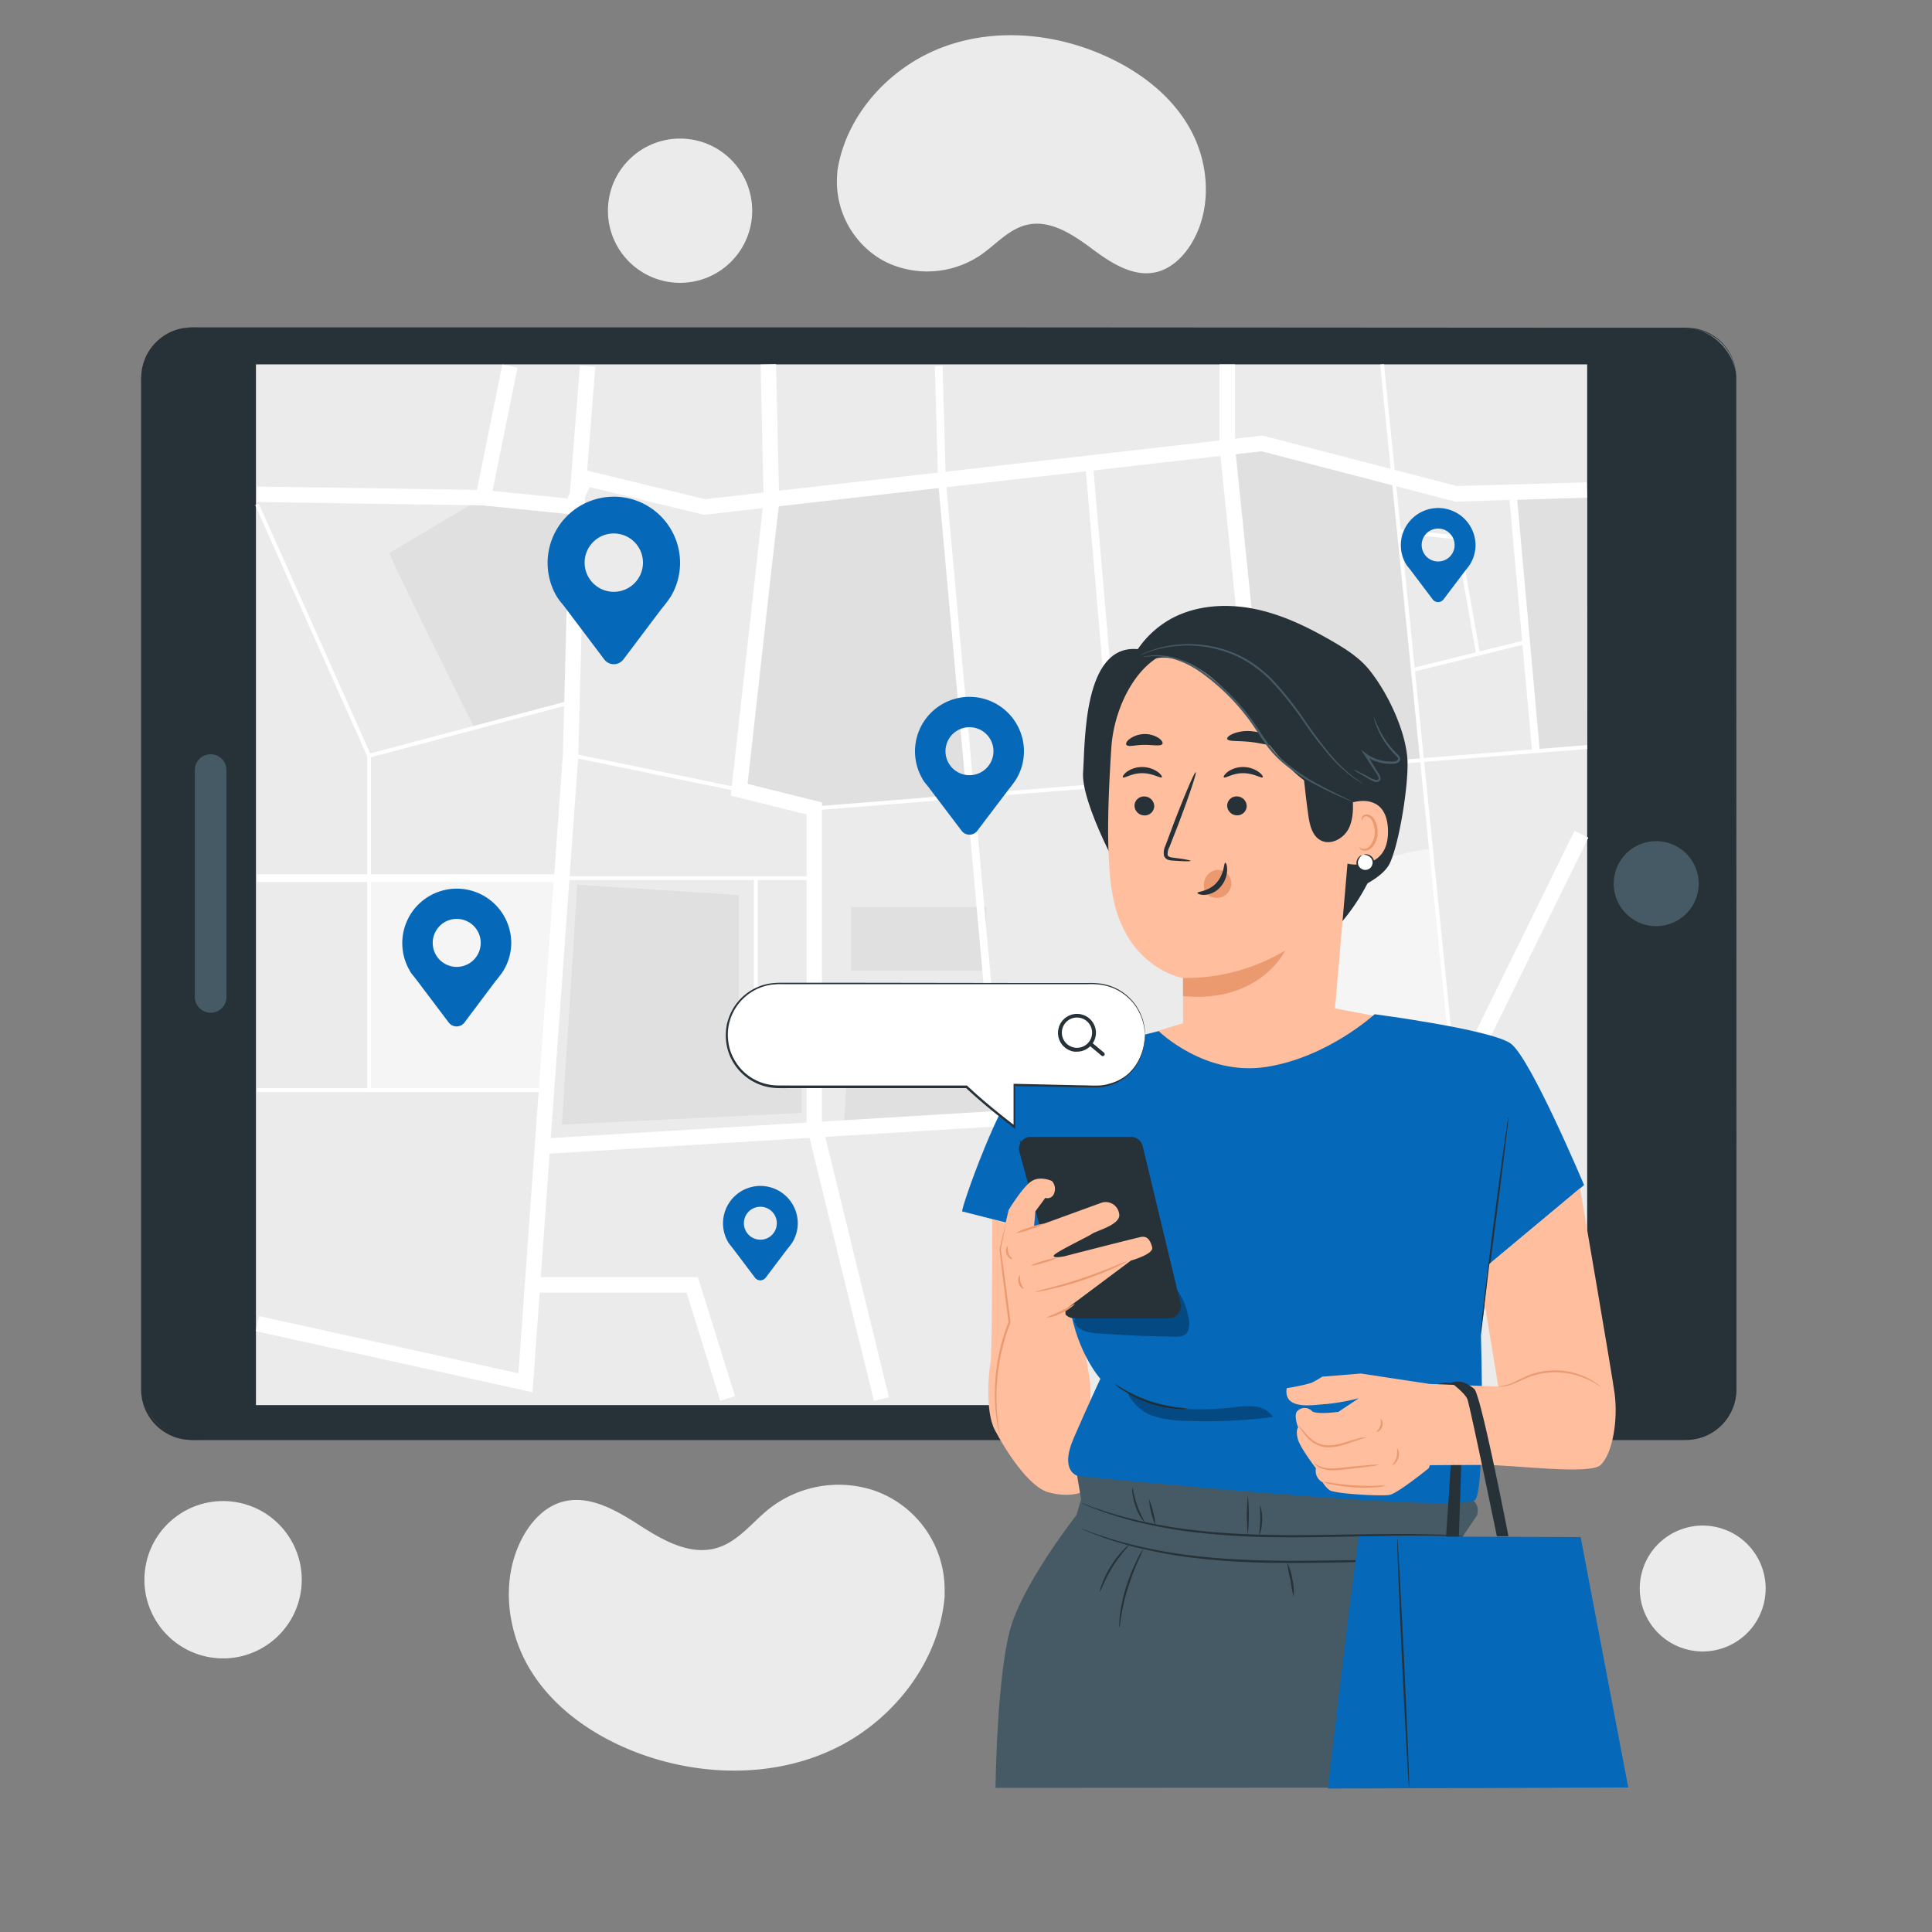 <svg xmlns="http://www.w3.org/2000/svg" viewBox="0 0 500 500"><rect x="0" y="0" width="500" height="500" fill="#808080" stroke="none"/><g id="freepik--background-simple--inject-269"><path d="M244.47,413.16v-1.23a27.2,27.2,0,0,0-18.3-26.21,29.14,29.14,0,0,0-27.08,4.72c-4.42,3.52-8,8.46-13.42,10.12-7,2.17-14.17-1.95-20.28-5.9s-13.29-8.06-20.28-5.86c-4.38,1.38-7.73,5.07-9.9,9.14-5.75,10.78-4.1,24.51,2.35,34.73S154.67,449.89,166,454c15.91,5.7,34.15,6,49.58-1.26S243.06,430.17,244.47,413.16Z" style="fill:#ebebeb"></path><path d="M216.71,44.26l-.06,1a23.48,23.48,0,0,0,11,21.65,22.58,22.58,0,0,0,3,1.52A24.67,24.67,0,0,0,253.8,66c3.94-2.73,7.27-6.7,11.91-7.8,6-1.45,11.87,2.44,16.81,6.12s10.79,7.55,16.82,6.08c3.77-.92,6.81-3.85,8.87-7.17,5.46-8.79,4.84-20.48,0-29.49s-13.49-15.5-22.87-19.57c-13.13-5.71-28.53-7-42-1.71S218.85,30,216.71,44.26Z" style="fill:#ebebeb"></path><circle cx="57.74" cy="408.83" r="20.36" transform="translate(-355.1 402.05) rotate(-81.02)" style="fill:#ebebeb"></circle><circle cx="440.65" cy="411.08" r="16.29" transform="translate(-74.87 723.18) rotate(-74.2)" style="fill:#ebebeb"></circle><circle cx="176" cy="54.53" r="18.67" style="fill:#ebebeb"></circle></g><g id="freepik--Device--inject-269"><rect x="36.81" y="84.99" width="412.54" height="287.47" rx="12.83" style="fill:#263238"></rect><path d="M449.35,97.82l-.06-.9a7.64,7.64,0,0,0-.13-1.1,10.1,10.1,0,0,0-.34-1.51,12.76,12.76,0,0,0-6.41-7.82A13.2,13.2,0,0,0,439,85.3a19.45,19.45,0,0,0-4-.24h-9.29l-23.17,0-147.65.09-102,0H51.23a20.34,20.34,0,0,0-3.76.2,12.09,12.09,0,0,0-3.55,1.19,12.65,12.65,0,0,0-5.32,5.18,13.58,13.58,0,0,0-1.28,3.55,19.33,19.33,0,0,0-.24,3.82v23.53q0,15.83,0,32v66c0,44.85,0,91.28,0,138.84a12.53,12.53,0,0,0,10.21,12.35,22.59,22.59,0,0,0,4.37.22H168.34l129.34,0,117,0h20.35a21.22,21.22,0,0,0,3.3-.15A12.54,12.54,0,0,0,449,361.38a21.33,21.33,0,0,0,.13-3.21c0-1.08,0-2.15,0-3.23v-6.41q0-25.51,0-48.93c0-62.33.07-112.78.09-147.65,0-17.42,0-31,.05-40.14,0-4.58,0-8.08,0-10.44s0-3.55,0-3.55,0,1.2,0,3.55,0,5.86,0,10.44c0,9.18,0,22.72,0,40.14,0,34.87.06,85.32.1,147.65q0,23.38,0,48.93c0,2.13,0,4.26,0,6.41v3.23a22.49,22.49,0,0,1-.14,3.27,13.1,13.1,0,0,1-7.76,10.18,13.41,13.41,0,0,1-3.25.91,22.31,22.31,0,0,1-3.36.16H414.72l-117,0-129.34,0H51.68a23.23,23.23,0,0,1-4.47-.23,13.12,13.12,0,0,1-10.69-12.92c0-47.56,0-94,0-138.84q0-33.63,0-66V99.19a19.88,19.88,0,0,1,.26-3.92,14.23,14.23,0,0,1,1.33-3.7,13.39,13.39,0,0,1,5.55-5.41,12.69,12.69,0,0,1,3.7-1.23,20.82,20.82,0,0,1,3.85-.21H96.1l56.8,0,102,0,147.65.09,23.17,0H435a20.34,20.34,0,0,1,4,.26,12.83,12.83,0,0,1,3.44,1.22,12.8,12.8,0,0,1,6.42,7.91,9.81,9.81,0,0,1,.32,1.51,7.55,7.55,0,0,1,.12,1.11C449.35,97.51,449.35,97.82,449.35,97.82Z" style="fill:#263238"></path><path d="M428.62,217.69a11,11,0,1,1-11,11A11,11,0,0,1,428.62,217.69Z" style="fill:#455a64"></path><path d="M58.61,199.27V258a4.09,4.09,0,0,1-4.09,4.1h0a4.1,4.1,0,0,1-4.1-4.1v-58.7a4.1,4.1,0,0,1,4.1-4.1h0A4.09,4.09,0,0,1,58.61,199.27Z" style="fill:#455a64"></path><rect x="66.24" y="94.3" width="344.52" height="269.34" style="fill:#ebebeb"></rect><polygon points="288.37 288.73 315.01 335.68 380.51 334.71 376.8 283.76 288.37 288.73" style="fill:#e0e0e0"></polygon><polygon points="201.79 130.18 192.17 204.39 212.04 209.13 250.89 205.27 243.76 124.2 201.79 130.18" style="fill:#e0e0e0"></polygon><polygon points="141.44 282.06 95.52 282.06 95.52 226.77 145.42 227.27 141.44 282.06" style="fill:#f5f5f5"></polygon><path d="M330.48,283.76c0-1.57,8.09-56.49,8.09-56.49s31.66-8.67,31.78-7.43,6.3,62.46,6.3,62.46Z" style="fill:#f5f5f5"></path><path d="M100.8,143.1c.09,1.34,21.93,45.26,21.93,45.26l25.29-6.7V131.13l-26.08-.6Z" style="fill:#e0e0e0"></path><rect x="220.27" y="234.74" width="34.97" height="16.5" style="fill:#e0e0e0"></rect><polygon points="255.4 256.71 220.18 258.49 218.39 291.93 258.61 288.73 255.4 256.71" style="fill:#e0e0e0"></polygon><polygon points="396.48 194.7 391.59 126.82 410.67 126.82 410.76 193.35 396.48 194.7" style="fill:#e0e0e0"></polygon><polygon points="318.34 115.7 326.29 200.29 368 196.55 360.72 124.4 327.7 115.7 318.34 115.7" style="fill:#e0e0e0"></polygon><polygon points="126.7 130.83 66.48 129.92 66.54 125.92 123.44 126.78 130.01 94.33 133.94 95.12 126.7 130.83" style="fill:#fff"></polygon><polygon points="95.23 196.17 66.05 130.73 66.96 130.32 95.8 194.98 147.9 181.17 148.15 182.14 95.23 196.17" style="fill:#fff"></polygon><rect x="66.52" y="226.27" width="78.91" height="2" style="fill:#fff"></rect><rect x="95.01" y="195.58" width="1" height="86.49" style="fill:#fff"></rect><rect x="66.52" y="281.62" width="75.19" height="1" style="fill:#fff"></rect><polygon points="137.81 360.31 66.2 344.51 67.06 340.6 134.16 355.41 145.67 195.26 147.4 128.65 150.09 94.57 154.07 94.88 151.39 128.91 149.67 195.46 137.81 360.31" style="fill:#fff"></polygon><polygon points="149.23 133.26 124.87 130.8 125.28 126.82 146.81 129 150.37 121.4 182.46 129.18 326.76 112.73 377.03 125.79 410.61 124.82 410.73 128.81 376.58 129.81 326.47 116.79 182.21 133.23 152.61 126.06 149.23 133.26" style="fill:#fff"></polygon><polygon points="317 286.87 313.03 286.35 324.27 200.27 315.63 115.78 315.63 94.3 319.63 94.3 319.63 115.68 328.3 200.32 317 286.87" style="fill:#fff"></polygon><polygon points="139.74 298.71 139.5 294.72 375.37 280.38 407.47 215.02 411.06 216.78 377.94 284.23 376.78 284.3 139.74 298.71" style="fill:#fff"></polygon><polygon points="257.84 291.14 242.76 124.29 241.94 94.76 243.94 94.7 244.76 124.18 259.83 290.96 257.84 291.14" style="fill:#fff"></polygon><polygon points="226.18 362.57 208.74 291.35 208.74 210.79 189.11 205.91 197.63 129.44 196.84 94.34 200.84 94.25 201.64 129.62 201.63 129.75 193.47 202.87 212.74 207.67 212.74 290.86 230.07 361.62 226.18 362.57" style="fill:#fff"></polygon><rect x="145.42" y="226.77" width="65.32" height="1" style="fill:#fff"></rect><rect x="168.98" y="177.63" width="1" height="44.54" transform="translate(-60.49 325.59) rotate(-78.37)" style="fill:#fff"></rect><polygon points="210.63 260.38 195.11 256.95 195.11 227.27 196.11 227.27 196.11 256.15 210.85 259.4 210.63 260.38" style="fill:#fff"></polygon><polygon points="186.4 362.52 177.68 334.53 137.77 334.53 137.77 330.53 180.62 330.53 190.22 361.33 186.4 362.52" style="fill:#fff"></polygon><polygon points="314.72 336.19 287.94 288.97 288.81 288.48 315.3 335.18 410.54 333.76 410.56 334.76 314.72 336.19" style="fill:#fff"></polygon><rect x="360.58" y="335.68" width="1" height="26.96" style="fill:#fff"></rect><polygon points="380.01 334.75 376.3 283.8 357.18 94.35 358.18 94.25 377.3 283.71 381.01 334.67 380.01 334.75" style="fill:#fff"></polygon><rect x="210.42" y="200.79" width="200.65" height="1" transform="translate(-14.95 25.21) rotate(-4.54)" style="fill:#fff"></rect><rect x="393.56" y="128.41" width="2" height="66.43" transform="translate(-12.88 35.94) rotate(-5.13)" style="fill:#fff"></rect><rect x="365.22" y="169.26" width="30.19" height="1" transform="translate(-29.64 96.32) rotate(-13.9)" style="fill:#fff"></rect><polygon points="381.97 168.97 376.78 139.55 362.15 138 362.25 137.01 377.63 138.64 382.95 168.79 381.97 168.97" style="fill:#fff"></polygon><rect x="284.4" y="120.72" width="2" height="81.32" transform="translate(-12.74 24.97) rotate(-4.9)" style="fill:#fff"></rect><rect x="286.01" y="169" width="36.29" height="1" transform="translate(-29.31 69.3) rotate(-12.41)" style="fill:#fff"></rect><rect x="298.97" y="348.8" width="28.46" height="2" transform="translate(-73.78 615.68) rotate(-82.65)" style="fill:#fff"></rect><polygon points="149.4 228.97 145.42 291.05 207.47 288.03 207.47 263.67 191.22 260.08 191.22 231.64 149.4 228.97" style="fill:#e0e0e0"></polygon><path d="M132.31,244.09a14.1,14.1,0,1,0-26.26,7.13h0l0,.05c.54.91,1.21,1.56,1.9,2.52l8.18,10.84a2.55,2.55,0,0,0,4.07,0l8-10.66a31.26,31.26,0,0,0,2.05-2.71l0,0h0A14,14,0,0,0,132.31,244.09Zm-14.1,6.14a6.21,6.21,0,1,1,6.2-6.2A6.21,6.21,0,0,1,118.21,250.23Z" style="fill:#0668B8"></path><path d="M265,194.48a14.1,14.1,0,1,0-26.25,7.12h0l0,.06c.54.91,1.22,1.56,1.91,2.52L248.86,215a2.55,2.55,0,0,0,4.07,0L261,204.35a29.77,29.77,0,0,0,2-2.71l0,0h0A14,14,0,0,0,265,194.48Zm-14.1,6.14a6.21,6.21,0,1,1,6.21-6.21A6.21,6.21,0,0,1,250.89,200.62Z" style="fill:#0668B8"></path><path d="M206.46,316.62a9.67,9.67,0,1,0-18,4.88h0l0,0c.37.62.84,1.07,1.31,1.72l5.61,7.44a1.75,1.75,0,0,0,2.78,0l5.52-7.31a22.08,22.08,0,0,0,1.41-1.86l0,0h0A9.62,9.62,0,0,0,206.46,316.62Zm-9.67,4.21a4.26,4.26,0,1,1,4.25-4.26A4.25,4.25,0,0,1,196.79,320.83Z" style="fill:#0668B8"></path><path d="M381.87,141.1a9.67,9.67,0,0,0-19.18-1.71,9.57,9.57,0,0,0,1.18,6.59h0l0,0c.37.62.84,1.07,1.31,1.73l5.61,7.43a1.75,1.75,0,0,0,2.78,0l5.52-7.31a22.08,22.08,0,0,0,1.41-1.86l0,0h0A9.62,9.62,0,0,0,381.87,141.1Zm-9.67,4.21a4.26,4.26,0,1,1,4.25-4.25A4.25,4.25,0,0,1,372.2,145.31Z" style="fill:#0668B8"></path><path d="M176,145.7a17.14,17.14,0,1,0-31.92,8.66h0l.05.06c.65,1.11,1.48,1.9,2.31,3.06l9.95,13.19a3.1,3.1,0,0,0,4.94,0l9.79-13a36.47,36.47,0,0,0,2.49-3.3l0,0h0A17.11,17.11,0,0,0,176,145.7Zm-17.15,7.46a7.55,7.55,0,1,1,7.55-7.54A7.55,7.55,0,0,1,158.85,153.16Z" style="fill:#0668B8"></path></g><g id="freepik--Character--inject-269"><path d="M256.79,315.51s0,35.16-.44,37.14-1.47,12.52,1.1,17.41,8.68,14.8,14,16.18,8.33,0,8.33,0,3.27-22.9,2.2-29.47-3.5-20.91-3.5-20.91L262,317.16Z" style="fill:#ffbe9d"></path><polygon points="298.21 267.25 313.74 262.48 343.11 260.52 360.88 263.89 341.58 294.82 313.74 292.72 298.21 267.25" style="fill:#ffbe9d"></polygon><path d="M359.69,203.42a52.68,52.68,0,0,1-16.8,39.75q-3.76-10.87-7.51-21.76" style="fill:#263238"></path><path d="M303.07,160.14c6.45-3.52,14.24-4,21.44-2.58s13.92,4.7,20.28,8.38c3.56,2.06,7.12,4.33,9.69,7.56,4.68,5.89,9.3,15.56,9.76,23.07.36,6.07-2,21.27-4.53,26.79-2.36,5.06-13.38,8.91-18.82,10.16L291,175.46A25.26,25.26,0,0,1,303.07,160.14Z" style="fill:#263238"></path><path d="M294.46,168l12-2.14c-6.54,15.58-8.31,51.2-12.06,67.68-4.41-6.4-14.65-25.89-14.1-33.65S280.24,166.65,294.46,168Z" style="fill:#263238"></path><path d="M351.21,193.91a20.45,20.45,0,0,0-15.38-18.82l-27.56-7c-11.91-1.28-19.87,13.37-20.65,25.33-.86,13.28-1.4,27.29.15,37.21,3.12,19.93,18.39,22.51,18.39,22.51s0,9.48,0,15.3l24.62,19.51,14.32-22.39,6.16-71.37C351.28,193.81,351.24,194.36,351.21,193.91Z" style="fill:#ffbe9d"></path><path d="M293.61,208.43a2.56,2.56,0,0,0,2.46,2.59,2.45,2.45,0,0,0,2.64-2.3,2.56,2.56,0,0,0-2.46-2.59A2.44,2.44,0,0,0,293.61,208.43Z" style="fill:#263238"></path><path d="M290.61,201.18c.32.34,2.26-1.09,5-1.08s4.76,1.4,5.06,1.06c.15-.15-.17-.75-1.05-1.39a7,7,0,0,0-4.05-1.26,6.75,6.75,0,0,0-4,1.27C290.75,200.43,290.46,201,290.61,201.18Z" style="fill:#263238"></path><path d="M317.59,208.43A2.55,2.55,0,0,0,320,211a2.44,2.44,0,0,0,2.64-2.3,2.55,2.55,0,0,0-2.45-2.59A2.44,2.44,0,0,0,317.59,208.43Z" style="fill:#263238"></path><path d="M316.73,201.18c.32.34,2.26-1.09,5-1.08s4.77,1.4,5.06,1.06c.15-.15-.17-.75-1.05-1.39a7,7,0,0,0-4.05-1.26,6.77,6.77,0,0,0-4,1.27C316.87,200.43,316.58,201,316.73,201.18Z" style="fill:#263238"></path><path d="M308.14,222.79c0-.16-1.7-.46-4.47-.82-.7-.07-1.37-.22-1.48-.69a3.57,3.57,0,0,1,.47-2.09l2.09-5.34c2.9-7.61,5-13.86,4.7-14s-2.91,6-5.81,13.57l-2,5.38a4.13,4.13,0,0,0-.37,2.75,1.76,1.76,0,0,0,1.16,1,4.6,4.6,0,0,0,1.19.17C306.4,222.93,308.13,222.94,308.14,222.79Z" style="fill:#263238"></path><path d="M332.6,246s-6.49,13.69-26.43,11.78V253.1A50.22,50.22,0,0,0,332.6,246Z" style="fill:#eb996e"></path><path d="M317.6,191.24c.27.75,3,.4,6.24.8s5.83,1.28,6.26.61c.2-.32-.26-1-1.31-1.75a10.5,10.5,0,0,0-4.64-1.63,10.32,10.32,0,0,0-4.88.56C318.08,190.3,317.48,190.89,317.6,191.24Z" style="fill:#263238"></path><path d="M291.51,192.77c.48.63,2.38,0,4.66,0s4.21.43,4.65-.23c.2-.31-.11-.94-.95-1.53a6.72,6.72,0,0,0-7.5.21C291.56,191.82,291.3,192.46,291.51,192.77Z" style="fill:#263238"></path><path d="M293,175.17c1.22-3,4.51-4.8,7.74-5a17,17,0,0,1,9.19,2.68c11.87,6.86,18,23.43,29.7,30.53,2.89,1.75,6.64.15,9.09,2.46s4.05,6,2.69,9.09a27.86,27.86,0,0,0,4.07-6.88,9.39,9.39,0,0,0-.33-7.77c-1-1.76-2.81-3.1-3.3-5.07-.43-1.73.25-3.54.18-5.33a11.6,11.6,0,0,0-1.83-5.08c-4.59-8.13-10.91-15.47-19.05-20a33.68,33.68,0,0,0-17.49-4.53,25.79,25.79,0,0,0-16.64,6.61c-2.63,2.44-5.38,5-4,8.29" style="fill:#263238"></path><path d="M348.48,208.35c.21-.57,10.6-4.32,10.74,6.73.13,10.73-10.7,8.62-10.72,8.31S348.48,208.35,348.48,208.35Z" style="fill:#ffbe9d"></path><path d="M351.77,219.29c.05,0,.19.13.51.27a1.89,1.89,0,0,0,1.4,0c1.13-.43,2.07-2.24,2.1-4.17a6.09,6.09,0,0,0-.55-2.68,2.16,2.16,0,0,0-1.42-1.42,1,1,0,0,0-1.1.53c-.14.3-.07.51-.12.53s-.24-.18-.15-.62a1.16,1.16,0,0,1,.41-.68,1.43,1.43,0,0,1,1-.28,2.63,2.63,0,0,1,2,1.64,6.31,6.31,0,0,1,.68,3c0,2.16-1.14,4.2-2.69,4.66a2,2,0,0,1-1.71-.27C351.8,219.55,351.74,219.31,351.77,219.29Z" style="fill:#eb996e"></path><path d="M352.75,202.83a3.72,3.72,0,0,1-.65-.36c-.41-.26-1.05-.61-1.8-1.14a37.63,37.63,0,0,1-5.8-5.28,103.59,103.59,0,0,1-7.08-9.21,85.63,85.63,0,0,0-8.86-11,33.82,33.82,0,0,0-5.72-4.51,27.88,27.88,0,0,0-6.18-2.81,30.42,30.42,0,0,0-11.37-1.39,29.19,29.19,0,0,0-7.62,1.49c-.88.27-1.53.56-2,.74a4,4,0,0,1-.71.24,5,5,0,0,1,.67-.33,16.63,16.63,0,0,1,2-.83,27.73,27.73,0,0,1,7.66-1.66,30.5,30.5,0,0,1,11.53,1.31,28.44,28.44,0,0,1,6.29,2.82,34.59,34.59,0,0,1,5.81,4.58,82.46,82.46,0,0,1,8.88,11.12,109.7,109.7,0,0,0,7,9.24,39.72,39.72,0,0,0,5.65,5.35c.74.56,1.35.93,1.74,1.22A4.3,4.3,0,0,1,352.75,202.83Z" style="fill:#455a64"></path><path d="M353,221.19a2.11,2.11,0,0,1,1,4.09,2.11,2.11,0,0,1-1.53-3.93" style="fill:#fff"></path><path d="M352.49,221.35a2.89,2.89,0,0,0-1,1.44,1.81,1.81,0,0,0,.42,1.69,1.88,1.88,0,0,0,3.3-1.06,1.82,1.82,0,0,0-.63-1.61,2.94,2.94,0,0,0-1.63-.62s.17-.11.51-.12a2.24,2.24,0,0,1,2.2,2.41,2.31,2.31,0,0,1-4.09,1.3,2.16,2.16,0,0,1-.42-2.08,2.28,2.28,0,0,1,.82-1.16C352.3,221.35,352.48,221.32,352.49,221.35Z" style="fill:#263238"></path><path d="M350.05,205.87c.17,2.93.3,6-1.05,8.63s-4.78,4.38-7.32,2.92c-2.08-1.18-2.71-3.85-3.06-6.22-1-6.83-1.48-13.75-2.56-20.58Z" style="fill:#263238"></path><path d="M295.68,170.07c0,.06.95-.18,2.67-.24a18.42,18.42,0,0,1,7.1,1.3,23.86,23.86,0,0,1,4.45,2.29,49.8,49.8,0,0,1,4.6,3.51,55.43,55.43,0,0,1,9,9.69c1.37,1.91,2.58,3.88,3.88,5.71a27.24,27.24,0,0,0,4.31,4.83,47,47,0,0,0,9.07,6.07c2.75,1.46,5,2.47,6.63,3.18l1.83.78a3,3,0,0,0,.66.23,2.64,2.64,0,0,0-.61-.34l-1.78-.89c-1.56-.76-3.82-1.84-6.53-3.33a49.9,49.9,0,0,1-8.9-6.11,27.06,27.06,0,0,1-4.19-4.77c-1.29-1.8-2.5-3.77-3.87-5.71a54.16,54.16,0,0,0-9.13-9.77,47.69,47.69,0,0,0-4.67-3.5,23.16,23.16,0,0,0-4.58-2.27,17.67,17.67,0,0,0-7.26-1.13,12.41,12.41,0,0,0-2,.27A2.93,2.93,0,0,0,295.68,170.07Z" style="fill:#455a64"></path><path d="M350.34,199.24a5,5,0,0,0,1,.64l2.72,1.6.92.52a2.89,2.89,0,0,0,1.17.39,1.17,1.17,0,0,0,.73-.17,1,1,0,0,0,.4-.71,2.42,2.42,0,0,0-.51-1.36c-1-1.55-2-3.25-3.15-5.05l-.43.4a11.22,11.22,0,0,0,7.29,2.17,3.11,3.11,0,0,0,1-.17,1.3,1.3,0,0,0,.83-.72,1.17,1.17,0,0,0-.18-1.09,5.08,5.08,0,0,0-.61-.67,22.66,22.66,0,0,1-3.66-4.61,38.2,38.2,0,0,1-2.32-4.95,5.41,5.41,0,0,0,.34,1.45,20.57,20.57,0,0,0,1.61,3.71,21.79,21.79,0,0,0,3.64,4.8c.4.38.8.81.64,1.15s-.73.51-1.3.51a10.87,10.87,0,0,1-6.91-2.06l-1.28-.94.86,1.34,3.22,5a2,2,0,0,1,.45,1,.5.5,0,0,1-.61.45,5.26,5.26,0,0,1-1.93-.79l-2.81-1.44A4.66,4.66,0,0,0,350.34,199.24Z" style="fill:#455a64"></path><path d="M318.6,227.86a3.6,3.6,0,0,0-3.71-2.73,3.79,3.79,0,0,0-2.89,2.05,4.66,4.66,0,0,0-.16,3.59l.06.26a4.09,4.09,0,0,0,4.6,1A3.83,3.83,0,0,0,318.6,227.86Z" style="fill:#eb996e"></path><path d="M309.9,231.09c0-.42,2.78-.29,4.88-2.57s1.93-5.26,2.32-5.26c.18,0,.51.69.48,1.94a6.94,6.94,0,0,1-1.78,4.4,6,6,0,0,1-4.08,2C310.55,231.62,309.88,231.28,309.9,231.09Z" style="fill:#263238"></path><path d="M278.5,380.42l1.3,7.57-1.22,4.12s-12.57,16-16.6,27.78-4.34,42.81-4.34,42.81l143.2-.09s-5-46.09-23-60.6l0-3.31,4.45-6.59s1.5-5.1-5-4.34C374.71,388.07,278.5,380.42,278.5,380.42Z" style="fill:#455a64"></path><path d="M378.64,397.58h-1l-2.91-.07c-2.52-.06-6.17-.11-10.69-.08s-9.89.13-15.86.25-12.53.24-19.43.13a193.87,193.87,0,0,1-19.41-1.24,120.79,120.79,0,0,1-15.62-2.85,90,90,0,0,1-10.21-3.2c-1.19-.43-2.08-.85-2.7-1.1l-.69-.31c-.16-.07-.24-.11-.23-.12l.25.07.71.26c.63.22,1.53.61,2.73,1a103,103,0,0,0,10.23,3,125.92,125.92,0,0,0,15.59,2.72c5.92.69,12.47,1.07,19.36,1.2s13.44,0,19.41-.09,11.35-.17,15.87-.14,8.18.12,10.7.25c1.26.05,2.24.12,2.9.17l.76.06C378.56,397.55,378.65,397.57,378.64,397.58Z" style="fill:#263238"></path><path d="M378.64,404.22a.67.67,0,0,1-.25,0h-.76l-2.91-.07c-2.52-.06-6.17-.11-10.69-.08s-9.89.13-15.86.25-12.53.24-19.43.13-13.47-.53-19.41-1.24a120.79,120.79,0,0,1-15.62-2.85,89.63,89.63,0,0,1-10.21-3.21c-1.19-.43-2.08-.84-2.7-1.09l-.69-.31c-.16-.07-.24-.11-.23-.12l.25.07.71.26c.63.22,1.53.6,2.73,1a102.54,102.54,0,0,0,10.23,3,125.92,125.92,0,0,0,15.59,2.72c5.92.69,12.47,1.07,19.36,1.2s13.44,0,19.41-.09,11.35-.17,15.87-.14,8.18.12,10.7.25c1.26.05,2.24.12,2.9.17l.76.06C378.56,404.2,378.65,404.21,378.64,404.22Z" style="fill:#263238"></path><path d="M284.63,412a6.91,6.91,0,0,1,.56-2.05,24.93,24.93,0,0,1,2.26-4.61,25.34,25.34,0,0,1,3.12-4.07,7,7,0,0,1,1.59-1.41c.12.11-2.2,2.38-4.27,5.75S284.78,412,284.63,412Z" style="fill:#263238"></path><path d="M289.72,421.21a2.55,2.55,0,0,1-.05-.84,20.93,20.93,0,0,1,.15-2.29,40,40,0,0,1,1.62-7.39,48.3,48.3,0,0,1,2.82-7,14.9,14.9,0,0,1,1.55-2.72,25.55,25.55,0,0,1-1.22,2.87,71.28,71.28,0,0,0-2.65,7,51.07,51.07,0,0,0-1.75,7.29C289.88,420,289.8,421.22,289.72,421.21Z" style="fill:#263238"></path><path d="M293.11,385a6.31,6.31,0,0,1,.29,1.4,23.79,23.79,0,0,0,.94,3.28c.89,2.52,2.08,4.37,2,4.45a10.85,10.85,0,0,1-2.44-4.27,13.61,13.61,0,0,1-.81-3.41A2.94,2.94,0,0,1,293.11,385Z" style="fill:#263238"></path><path d="M297.35,388a12,12,0,0,1,1.06,3.3,11.43,11.43,0,0,1,.57,3.42,22.95,22.95,0,0,1-1.63-6.72Z" style="fill:#263238"></path><path d="M322.94,387a50.15,50.15,0,0,1,0,10.2,50.15,50.15,0,0,1,0-10.2Z" style="fill:#263238"></path><path d="M326.14,389.61a12.78,12.78,0,0,1-.2,7.8c-.15,0,.14-1.76.19-3.9S326,389.63,326.14,389.61Z" style="fill:#263238"></path><path d="M334.79,413.22a36.5,36.5,0,0,1-.84-4.38,33.41,33.41,0,0,1-.8-4.4,13.43,13.43,0,0,1,1.31,4.3A13.11,13.11,0,0,1,334.79,413.22Z" style="fill:#263238"></path><path d="M249,313.51c-.28-.91,10.24-31,16.48-35.56s34.41-11.09,34.41-11.09,11.86,11.7,27.76,9.27,28.11-13.65,28.11-13.65,30.09,3.94,35.2,7.58,19,36.63,19,36.63l-24.52,20.43-2.17,18.5s1.14,38.53-1.42,42.48S279.09,382,279.09,382s-5.11-.91-1.14-10,6.82-15.17,6.82-15.17-7.1-7.89-8.24-21.85-3.93-15.46-3.93-15.46Z" style="fill:#0668B8"></path><path d="M383.14,344.91c-.15,0,1.36-12.56,3.37-28s3.74-28,3.88-27.95S389,301.51,387,317,383.28,344.93,383.14,344.91Z" style="fill:#263238"></path><path d="M275.74,324.64c-.13.05-2-4.45-4.19-10.06s-3.84-10.19-3.71-10.24,2,4.45,4.2,10.05S275.88,324.59,275.74,324.64Z" style="fill:#263238"></path><g style="opacity:0.3"><path d="M307.51,340.67a16.19,16.19,0,0,0-3.16-7.15c-2.35-2.66-6.07-3.79-9.61-3.77a37.7,37.7,0,0,0-10.41,2.05l-6.39,10a4.25,4.25,0,0,0,2.6,2.62,12.11,12.11,0,0,0,3.74.67q9.92.72,19.84.83a4.46,4.46,0,0,0,2.48-.46C308,344.48,307.9,342.35,307.51,340.67Z"></path></g><path d="M263.84,294.82a5.16,5.16,0,0,1,.52,1.05c.31.68.73,1.68,1.23,2.93,1,2.49,2.34,6,3.69,9.83s2.47,7.41,3.22,10c.38,1.28.68,2.33.86,3.06a4.54,4.54,0,0,1,.24,1.14,5.59,5.59,0,0,1-.43-1.08l-1-3c-.84-2.55-2-6.07-3.36-9.93s-2.62-7.35-3.54-9.87c-.43-1.18-.79-2.18-1.08-3A5,5,0,0,1,263.84,294.82Z" style="fill:#263238"></path><path d="M263.79,298,275,338.89a3.17,3.17,0,0,0,3.11,2.28h24.31a3.09,3.09,0,0,0,3.13-3.72l-9.83-40.87a3.17,3.17,0,0,0-3.13-2.37H266.89A3.08,3.08,0,0,0,263.79,298Z" style="fill:#263238"></path><path d="M272.23,305.64s-2.9-1.38-5.19,0-6,7.48-6,7.48l-2.29,9.7L260.32,336l.62,6.11,14.8,1.68v-4.89l16.95-12.67s5.95-1.65,5.49-3.42-1.22-3-2.9-2.68-19.84,5-19.84,5-2.9.61-2.75-.16,8.55-4.73,9.92-5.65,7.79-2.44,7-5.34a3.52,3.52,0,0,0-4.88-2.59l-14.66,5.34-2.44.61.31-3.82,2.59-3.51a1.81,1.81,0,0,0,2.29-1.24A3,3,0,0,0,272.23,305.64Z" style="fill:#ffbe9d"></path><path d="M270.26,316.66a14.5,14.5,0,0,1-3.59,1.46,14.13,14.13,0,0,1-3.75,1,15,15,0,0,1,3.59-1.46A14.61,14.61,0,0,1,270.26,316.66Z" style="fill:#eb996e"></path><path d="M273.6,325.47a12.7,12.7,0,0,1-3.35,1.27,12.35,12.35,0,0,1-3.5.78,24.18,24.18,0,0,1,6.85-2Z" style="fill:#eb996e"></path><path d="M291.76,326.38a3.78,3.78,0,0,1-.85.51c-.57.3-1.4.71-2.45,1.19a87.2,87.2,0,0,1-8.33,3.26,83,83,0,0,1-8.63,2.39c-1.12.25-2,.42-2.67.52a4.24,4.24,0,0,1-1,.11,31.57,31.57,0,0,1,3.57-1c2.21-.57,5.25-1.42,8.55-2.52s6.24-2.25,8.36-3.11A32.8,32.8,0,0,1,291.76,326.38Z" style="fill:#eb996e"></path><path d="M264.92,333.55c-.05.13-1-.37-1.3-1.53s.2-2.07.31-2-.09.88.19,1.84S265,333.43,264.92,333.55Z" style="fill:#eb996e"></path><path d="M262,325.84c0,.06-.27,0-.61-.17a2.39,2.39,0,0,1-.92-2.71c.14-.37.32-.54.38-.51s-.22.89.13,1.85S262,325.7,262,325.84Z" style="fill:#eb996e"></path><path d="M260.31,316.4a1.57,1.57,0,0,1-.05.48c-.07.37-.16.81-.26,1.36-.25,1.26-.6,3-1,5.06v-.06c.65,4.64,1.54,11.36,2.51,18.9v.06l0,.07c-.19.51-.4,1.05-.6,1.6a52.86,52.86,0,0,0-3,19.23,54.45,54.45,0,0,0,.49,5.92c.09.65.16,1.18.22,1.6a2.21,2.21,0,0,1,.05.57,3.07,3.07,0,0,1-.15-.55c-.08-.36-.21-.89-.33-1.59a48,48,0,0,1-.65-5.94,50.82,50.82,0,0,1,2.88-19.42c.2-.55.41-1.1.6-1.61v.13c-1-7.55-1.8-14.27-2.34-18.93v0l1.19-5c.14-.54.25-1,.34-1.34A3.55,3.55,0,0,1,260.31,316.4Z" style="fill:#eb996e"></path><path d="M278.18,337.47a10.07,10.07,0,0,1-3.39,2.3,10,10,0,0,1-3.91,1.23c0-.14,1.68-.72,3.68-1.7S278.09,337.34,278.18,337.47Z" style="fill:#eb996e"></path><path d="M372,358.25s3.87,1,4.25,3.52-2.71,46-2.71,46h3.68s1.47-43.07,1.41-46.15-1.52-3.28-2.07-3.5A7.5,7.5,0,0,0,372,358.25Z" style="fill:#263238"></path><path d="M370.05,358.17l17.71.68-3.53-21.38,1.21-10.35,23.47-19.6s8.21,47.62,8.95,53.12c.88,6.6-.4,15.35-3.6,18.48-2.73,2.66-22.4,0-30,0-4.2,0-14.24.07-14.24.07l-3.52-16.42Z" style="fill:#ffbe9d"></path><path d="M414.26,358.91c-.07.09-1.27-1-3.58-2a19.9,19.9,0,0,0-9.55-1.72,18.79,18.79,0,0,0-5.25,1.12c-1.55.56-2.89,1.3-4.08,1.76a10.65,10.65,0,0,1-2.94.78,3,3,0,0,1-1.11,0,12.75,12.75,0,0,0,3.9-1.08c1.16-.5,2.47-1.26,4.06-1.87a18.28,18.28,0,0,1,5.39-1.19,19.18,19.18,0,0,1,9.74,1.9,17.12,17.12,0,0,1,2.58,1.58A4.75,4.75,0,0,1,414.26,358.91Z" style="fill:#eb996e"></path><path d="M351.79,397.6c-.65.83-8.13,65.27-8.13,65.27l77.73-.26L409.07,397.8Z" style="fill:#0668B8"></path><path d="M364.68,462.7c-.14,0-.95-14.48-1.8-32.36S361.46,398,361.61,398s.94,14.48,1.79,32.36S364.82,462.69,364.68,462.7Z" style="fill:#263238"></path><path d="M333,359.25a50.15,50.15,0,0,0,6.36-1.35,24.32,24.32,0,0,0,2.83-1.62l10-.81,17.85,2.7s3,2.16,2.57,8.79a50.19,50.19,0,0,1-2.84,13s-8,6.51-10.14,6.91-14.34-.28-15.55-1.23a6.67,6.67,0,0,1-1.76-2,3.35,3.35,0,0,1-1.76-3.65s-4.19-5.41-4.73-7.71.13-2.84.13-2.84-1.21-3.11-.27-4.19a2.63,2.63,0,0,1,3.79-.13c.95,1.08,6.9.27,6.9.27l5.27-3.52a59.85,59.85,0,0,1-8.25,1.49C340.57,363.44,332.05,365.34,333,359.25Z" style="fill:#ffbe9d"></path><path d="M353.69,372c0,.08-1.09.27-2.79.86-.85.29-1.86.67-3,1a13.6,13.6,0,0,1-3.88.7,7.06,7.06,0,0,1-3.85-1,9.78,9.78,0,0,1-2.41-2.16,16.82,16.82,0,0,1-1.25-1.76c-.27-.43-.4-.68-.37-.7s.71.88,1.9,2.22a10,10,0,0,0,2.37,2,6.77,6.77,0,0,0,3.6.88c2.7-.07,5-1.1,6.79-1.56A8.5,8.5,0,0,1,353.69,372Z" style="fill:#eb996e"></path><path d="M357.33,367.24c.05,0,.24.12.38.49a2.24,2.24,0,0,1,0,1.49,2.19,2.19,0,0,1-.93,1.17c-.34.2-.58.2-.61.14s.73-.53,1.05-1.48S357.2,367.3,357.33,367.24Z" style="fill:#eb996e"></path><path d="M356.93,379.07a12.29,12.29,0,0,1-2.51.45c-1.56.22-3.72.48-6.1.73a29.88,29.88,0,0,1-3.4.26,8,8,0,0,1-2.78-.44,3.6,3.6,0,0,1-2.08-1.51,7.84,7.84,0,0,0,2.2,1.16,8.2,8.2,0,0,0,2.66.31c1,0,2.15-.17,3.34-.29,2.39-.26,4.55-.46,6.12-.58A12.72,12.72,0,0,1,356.93,379.07Z" style="fill:#eb996e"></path><path d="M361.55,374.79c.06,0,.25.2.38.65a3.23,3.23,0,0,1,0,1.8,3.36,3.36,0,0,1-.94,1.54c-.35.3-.63.39-.66.34s.77-.8,1.1-2A9.62,9.62,0,0,0,361.55,374.79Z" style="fill:#eb996e"></path><path d="M358.68,384.52a8.92,8.92,0,0,1-2.38.36,41,41,0,0,1-11.56-.72,8.76,8.76,0,0,1-2.32-.65,13.35,13.35,0,0,1,2.38.29c1.46.22,3.48.47,5.72.61s4.28.14,5.76.11A12.7,12.7,0,0,1,358.68,384.52Z" style="fill:#eb996e"></path><path d="M375.6,357.88s3.5,2.62,4.15,4.21,7.64,35.5,7.64,35.5h3s-7.13-36.74-8.87-38.16a13.47,13.47,0,0,0-2-1.34,4.66,4.66,0,0,0-3.85-.23Z" style="fill:#263238"></path><path d="M307.31,364.54a11.43,11.43,0,0,1-3,0A30.57,30.57,0,0,1,290.92,360a11.89,11.89,0,0,1-2.37-1.77c.05-.07,1,.57,2.56,1.45a37,37,0,0,0,6.43,2.88,38.61,38.61,0,0,0,6.85,1.62C306.19,364.4,307.31,364.46,307.31,364.54Z" style="fill:#263238"></path><g style="opacity:0.3"><path d="M324.84,364a22.07,22.07,0,0,0-5.5.21c-9.35,1-19,1-27.57-3.79a12,12,0,0,0,5.94,5.78,28.1,28.1,0,0,0,9.21,1.51,132.44,132.44,0,0,0,22.52-1A6.24,6.24,0,0,0,324.84,364Z"></path></g></g><g id="freepik--speech-bubble--inject-269"><path d="M296.29,268a13.38,13.38,0,0,0-13.38-13.38H201.45a13.38,13.38,0,0,0,0,26.75h48.69c4.57,4.41,12.38,10.36,12.38,10.36V280.88l21.37.43C291.2,281.09,296.29,275,296.29,268Z" style="fill:#fff"></path><path d="M296.29,268s0,.24,0,.73a12.59,12.59,0,0,1-.24,2.14,14.1,14.1,0,0,1-1.08,3.33,13.56,13.56,0,0,1-2.82,3.87,12.37,12.37,0,0,1-5.21,2.92,16.58,16.58,0,0,1-1.65.35,16.77,16.77,0,0,1-1.75.11l-3.69-.06-17.32-.31.19-.19c0,3.42,0,7.05,0,10.83v.43l-.33-.26c-4-3.09-8.27-6.45-12.42-10.36l.16.07-29.5,0H204.58c-1.38,0-2.73.05-4.15-.05a13.71,13.71,0,0,1-12-9.56,14.25,14.25,0,0,1-.58-3.36,14.69,14.69,0,0,1,.24-3.38,14.14,14.14,0,0,1,1.09-3.19,13.56,13.56,0,0,1,10.23-7.55,19.36,19.36,0,0,1,3.21-.17H224l41.59.06,16,0a20,20,0,0,1,3.41.18,13.9,13.9,0,0,1,3.06.85,13.52,13.52,0,0,1,4.55,3.12,12.81,12.81,0,0,1,2.48,3.64,15.54,15.54,0,0,1,.65,1.65c.14.52.26,1,.35,1.42a12.29,12.29,0,0,1,.21,2c0,.45,0,.68,0,.68s0-.23-.06-.68a15.19,15.19,0,0,0-.26-2c-.1-.42-.23-.89-.38-1.4a12.87,12.87,0,0,0-.66-1.62,12.54,12.54,0,0,0-2.49-3.57,13.38,13.38,0,0,0-4.49-3,13.58,13.58,0,0,0-3-.81,19.43,19.43,0,0,0-3.37-.16l-16,0-41.59,0H202.62a18.09,18.09,0,0,0-3.13.16,13.23,13.23,0,0,0-10.89,10.34,13.72,13.72,0,0,0,.32,6.49,13.82,13.82,0,0,0,1.38,3,13,13,0,0,0,10.17,6.19c1.34.1,2.75,0,4.11.05h16.06l29.5,0h.09l.07.06c4.11,3.89,8.37,7.26,12.35,10.36l-.34.16c0-3.78,0-7.41,0-10.83v-.19h.2l17.31.39c2.54,0,4.94.31,7-.35A12.25,12.25,0,0,0,292,277.9a13.31,13.31,0,0,0,2.81-3.78,14.35,14.35,0,0,0,1.42-5.4C296.26,268.23,296.29,268,296.29,268Z" style="fill:#263238"></path></g><g id="freepik--Icon--inject-269"><path d="M278.71,272.17a4.68,4.68,0,0,1-.64,0,4.91,4.91,0,1,1,5.52-4.24h0A4.93,4.93,0,0,1,278.71,272.17Zm0-8.83a3.9,3.9,0,0,0-3.87,3.41,3.93,3.93,0,0,0,3.37,4.39,3.92,3.92,0,0,0,4.39-3.38h0a3.91,3.91,0,0,0-3.37-4.39A4.53,4.53,0,0,0,278.7,263.34Zm4.39,4.49h0Z" style="fill:#263238"></path><path d="M285.39,273.32a.51.51,0,0,1-.32-.12l-3.21-2.68a.5.5,0,0,1,.64-.77l3.21,2.68a.51.51,0,0,1,.07.71A.5.5,0,0,1,285.39,273.32Z" style="fill:#263238"></path></g></svg>